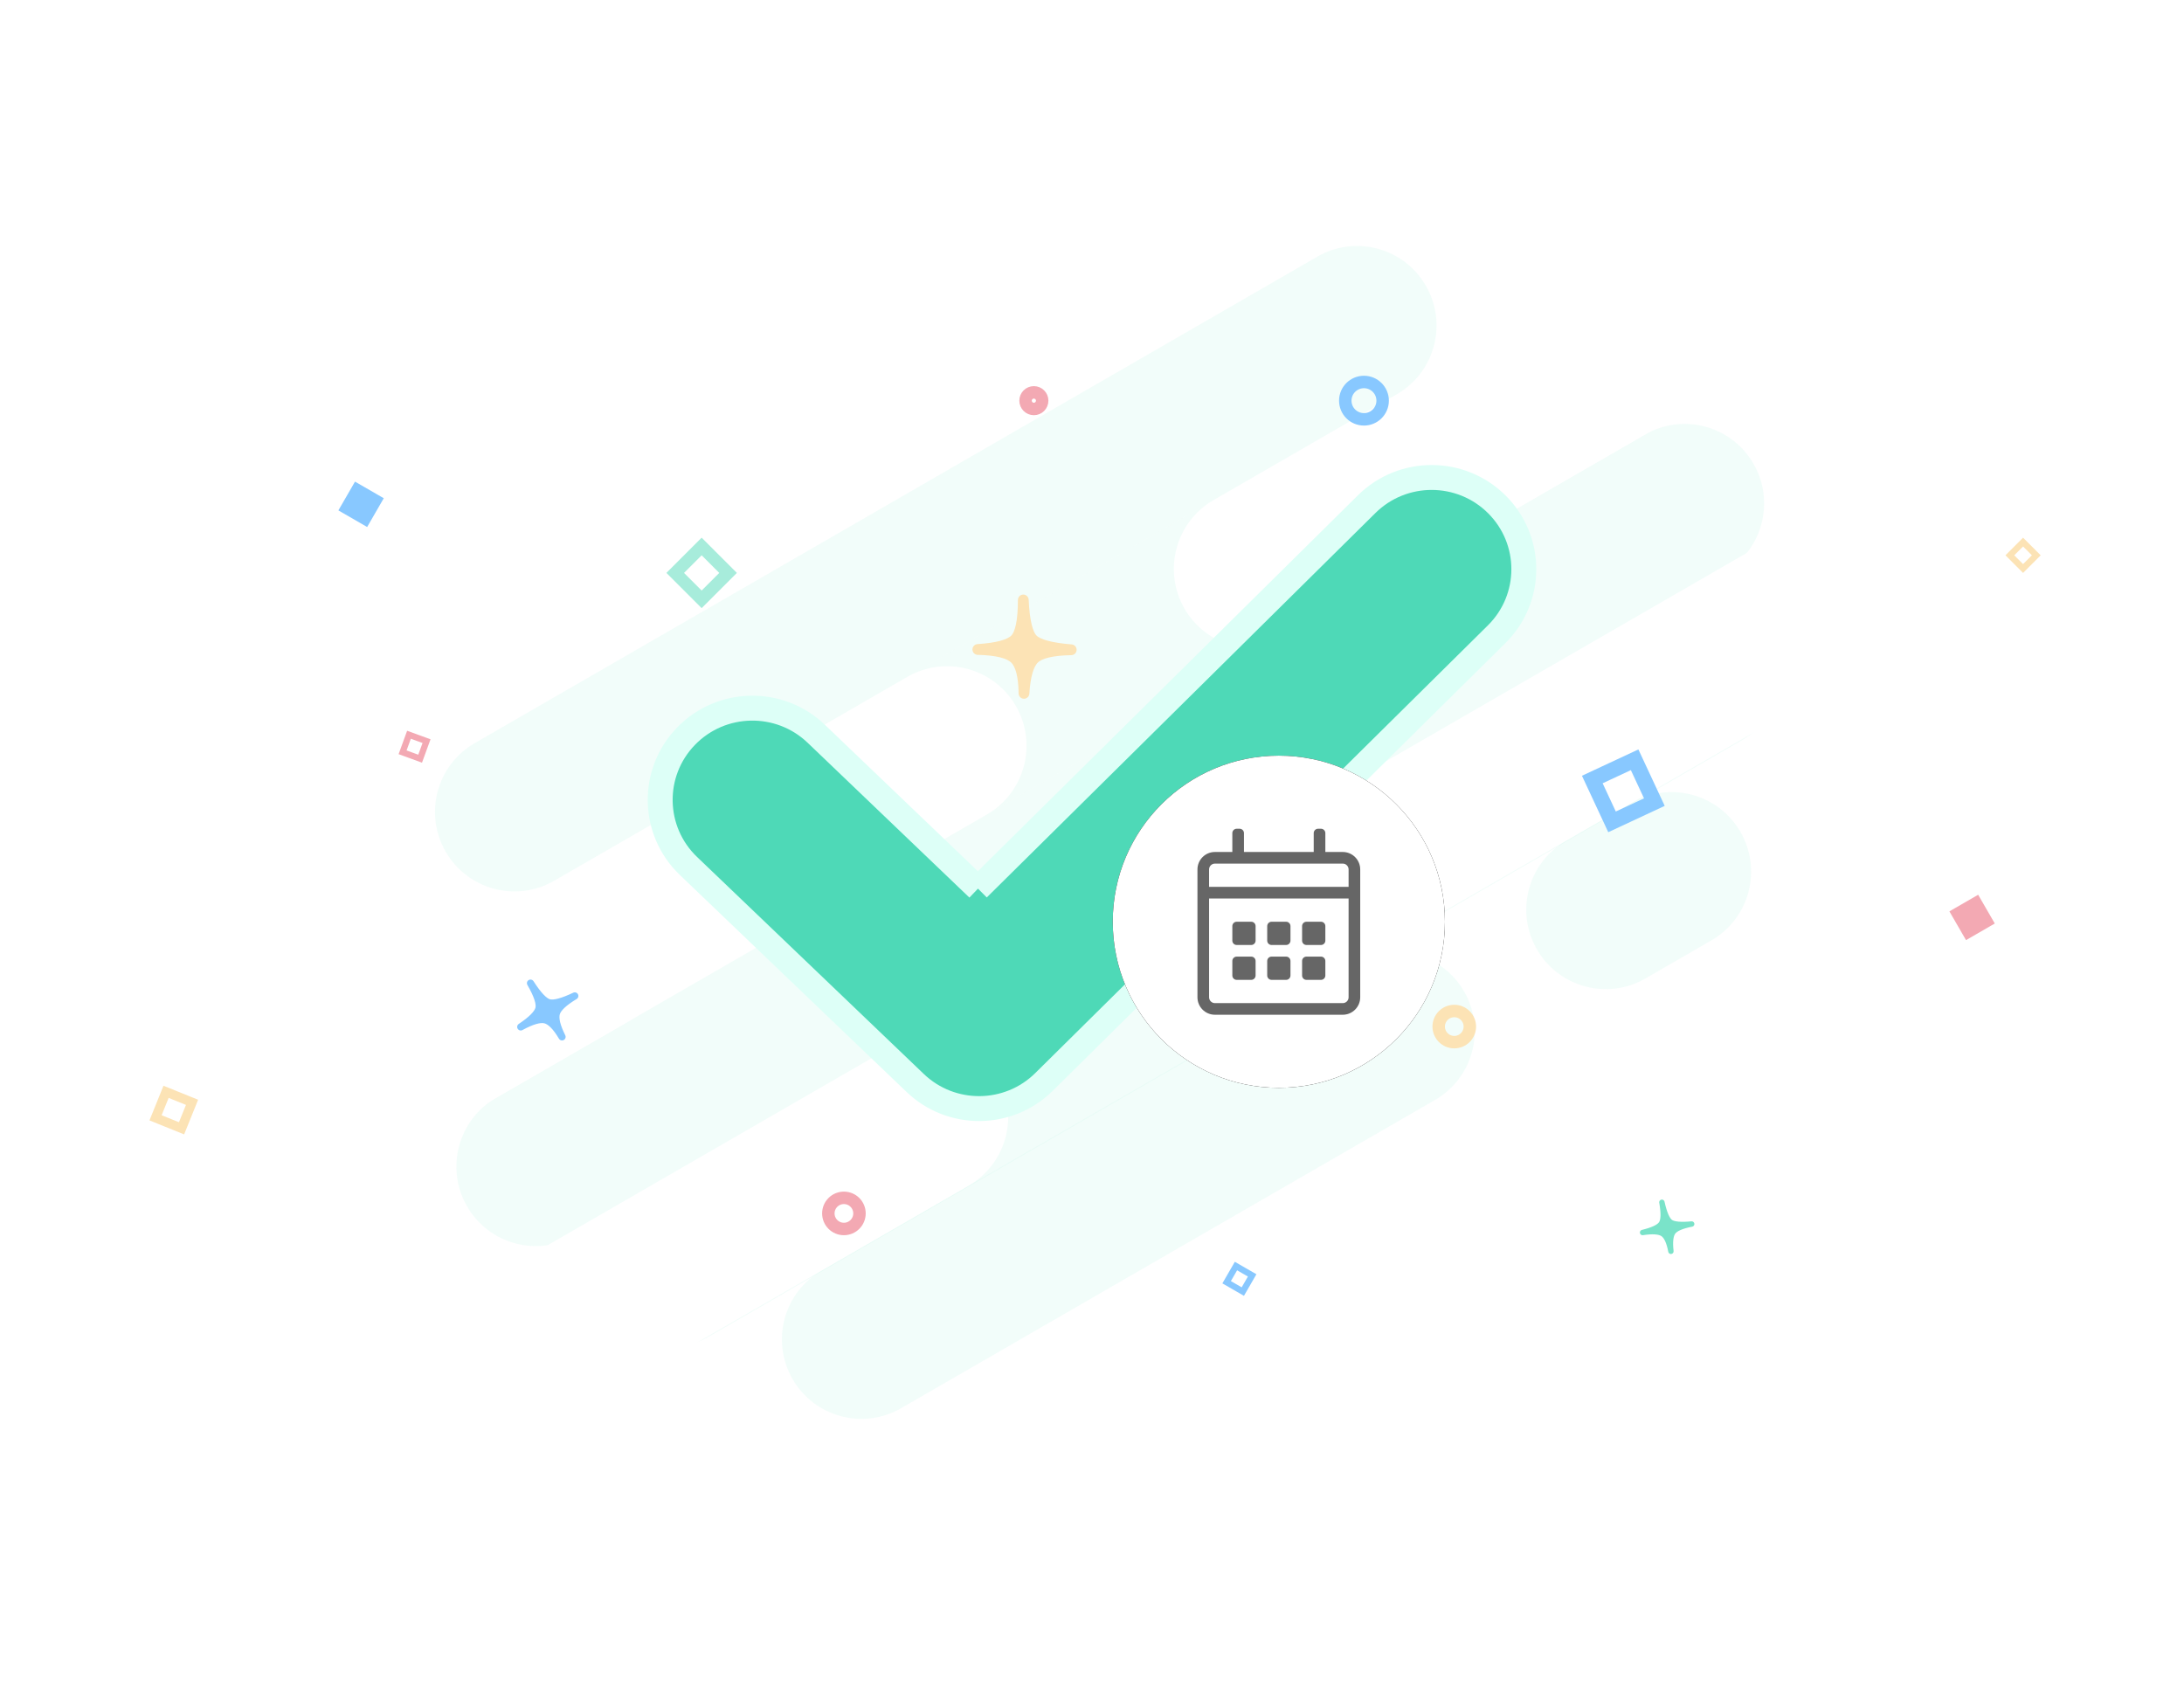 <svg width="263" height="203" xmlns="http://www.w3.org/2000/svg" xmlns:xlink="http://www.w3.org/1999/xlink"><defs><path d="M197.633 81.778c3.758-3.718 9.836-3.702 13.574.036 3.738 3.737 3.722 9.781-.036 13.499l-54.501 53.91c-3.701 3.66-9.664 3.709-13.425.11l-27.302-26.131c-3.819-3.656-3.936-9.698-.26-13.496 3.676-3.798 9.752-3.914 13.572-.258l20.536 19.655 47.842-47.324z" id="b"/><filter x="-23.8%" y="-32.9%" width="147.5%" height="165.8%" filterUnits="objectBoundingBox" id="a"><feMorphology radius="3" operator="dilate" in="SourceAlpha" result="shadowSpreadOuter1"/><feOffset in="shadowSpreadOuter1" result="shadowOffsetOuter1"/><feGaussianBlur stdDeviation="7" in="shadowOffsetOuter1" result="shadowBlurOuter1"/><feComposite in="shadowBlurOuter1" in2="SourceAlpha" operator="out" result="shadowBlurOuter1"/><feColorMatrix values="0 0 0 0 0.478 0 0 0 0 0.89 0 0 0 0 0.788 0 0 0 0.4 0" in="shadowBlurOuter1"/></filter><filter x="-11.8%" y="-25.2%" width="123.7%" height="149.5%" filterUnits="objectBoundingBox" id="c"><feOffset in="SourceAlpha" result="shadowOffsetOuter1"/><feGaussianBlur stdDeviation="7" in="shadowOffsetOuter1" result="shadowBlurOuter1"/><feColorMatrix values="0 0 0 0 0.733 0 0 0 0 0.859 0 0 0 0 0.827 0 0 0 0.5 0" in="shadowBlurOuter1" result="shadowMatrixOuter1"/><feMerge><feMergeNode in="shadowMatrixOuter1"/><feMergeNode in="SourceGraphic"/></feMerge></filter><circle id="e" cx="20" cy="20" r="20"/><filter x="-90%" y="-90%" width="280%" height="280%" filterUnits="objectBoundingBox" id="d"><feOffset in="SourceAlpha" result="shadowOffsetOuter1"/><feGaussianBlur stdDeviation="12" in="shadowOffsetOuter1" result="shadowBlurOuter1"/><feColorMatrix values="0 0 0 0 0 0 0 0 0 0 0 0 0 0 0 0 0 0 0.15 0" in="shadowBlurOuter1"/></filter></defs><g fill="none" fill-rule="evenodd"><g fill-rule="nonzero"><path d="M85.417 160.933c-4.574 2.641-10.424 1.071-13.066-3.506-2.643-4.577-1.077-10.428 3.496-13.069l124.374-71.807c4.574-2.641 10.424-1.071 13.066 3.506 2.643 4.577 1.077 10.428-3.496 13.069L85.417 160.933z" fill-opacity=".3" fill="#D3F6ED"/><path d="M198.143 117.835c-4.574 2.641-10.424 1.071-13.066-3.506-2.643-4.577-1.077-10.428 3.496-13.069l7.947-4.588c4.574-2.641 10.424-1.071 13.066 3.506 2.643 4.577 1.077 10.428-3.496 13.069l-7.947 4.588zM69.309 148.782c-4.574 2.641-10.424 1.071-13.066-3.506-2.643-4.577-1.077-10.428 3.496-13.069l138.348-79.875c4.574-2.641 10.424-1.071 13.066 3.506 2.643 4.577 1.077 10.428-3.496 13.069l-138.348 79.875zM108.509 169.585c-4.574 2.641-10.424 1.071-13.066-3.506-2.643-4.577-1.077-10.428 3.496-13.069l64.302-37.125c4.574-2.641 10.424-1.071 13.066 3.506 2.643 4.577 1.077 10.428-3.496 13.069l-64.302 37.125z" fill-opacity=".3" fill="#D3F6ED"/><path d="M76.302 122.644c-4.574 2.641-10.424 1.071-13.066-3.506-2.643-4.577-1.077-10.428 3.496-13.069L168.21 47.48c4.574-2.641 10.424-1.071 13.066 3.506 2.643 4.577 1.077 10.428-3.496 13.069L76.302 122.644z" fill-opacity=".3" fill="#D3F6ED"/><path d="M66.732 106.069c-4.574 2.641-10.424 1.071-13.066-3.506-2.643-4.577-1.077-10.428 3.496-13.069L158.64 30.905c4.574-2.641 10.424-1.071 13.066 3.506 2.643 4.577 1.077 10.428-3.496 13.069L66.732 106.069z" fill-opacity=".3" fill="#D3F6ED"/><path d="M17.358 156.676c-4.574 2.641-10.424 1.071-13.066-3.506-2.643-4.577-1.077-10.428 3.496-13.069L109.266 81.512c4.574-2.641 10.424-1.071 13.066 3.506 2.643 4.577 1.077 10.428-3.496 13.069L17.358 156.676zM155.706 76.801c-4.574 2.641-10.424 1.071-13.066-3.506-2.643-4.577-1.077-10.428 3.496-13.069L247.614 1.637c4.574-2.641 10.424-1.071 13.066 3.506 2.643 4.577 1.077 10.428-3.496 13.069L155.706 76.801zM155.935 120.103c-4.574 2.641-10.424 1.071-13.066-3.506-2.643-4.577-1.077-10.428 3.496-13.069l101.478-58.588c4.574-2.641 10.424-1.071 13.066 3.506 2.643 4.577 1.077 10.428-3.496 13.069L155.935 120.103zM15.151 201.384c-4.574 2.641-10.424 1.071-13.066-3.506-2.643-4.577-1.077-10.428 3.496-13.069l101.478-58.588c4.574-2.641 10.424-1.071 13.066 3.506 2.643 4.577 1.077 10.428-3.496 13.069L15.151 201.384z" fill="#FFF"/></g><g fill-rule="nonzero" transform="translate(-32 -20)"><use fill="#000" filter="url(#a)" xlink:href="#b"/><path stroke="#DDFFF7" stroke-width="3" d="M149.773 127.009l46.805-46.297c4.345-4.298 11.368-4.279 15.69.041 4.327 4.325 4.308 11.323-.042 15.626l-54.501 53.91c-4.278 4.232-11.169 4.288-15.517.127l-27.302-26.131c-4.42-4.231-4.555-11.227-.3-15.623 4.25-4.391 11.271-4.525 15.687-.299l19.481 18.645z" fill="#4ED9B7" fill-rule="evenodd"/></g><g filter="url(#c)" transform="translate(18 46)"><path d="M45.884 72.396c.915 1.429 1.665 2.218 2.25 2.365.585.148 1.613-.127 3.083-.825-1.307.786-2.048 1.486-2.222 2.102-.175.616.055 1.558.687 2.825-.715-1.206-1.39-1.889-2.024-2.049-.635-.16-1.617.123-2.949.851 1.286-.856 2.013-1.584 2.183-2.183.17-.599-.166-1.628-1.009-3.086z" stroke="#88C8FF" stroke-width=".864" fill="#88C8FF" fill-rule="nonzero" stroke-linecap="round" stroke-linejoin="round"/><path d="M182.127 98.785c.297 1.325.645 2.123 1.044 2.394.399.271 1.247.345 2.544.223-1.197.233-1.946.557-2.246.972-.3.415-.385 1.186-.256 2.312-.207-1.102-.528-1.8-.961-2.095-.433-.294-1.25-.35-2.449-.167 1.201-.292 1.947-.64 2.239-1.044.292-.404.32-1.269.086-2.596z" stroke="#7AE3C9" stroke-width=".648" fill="#7AE3C9" fill-rule="nonzero" stroke-linecap="round" stroke-linejoin="round"/><path d="M105.227 26.25c.117 2.543.5 4.13 1.149 4.76.649.631 2.19 1.044 4.624 1.24-2.287.04-3.775.395-4.464 1.064-.689.669-1.097 2.064-1.226 4.185-.024-2.103-.388-3.496-1.093-4.18-.704-.684-2.194-1.053-4.468-1.106 2.312-.148 3.803-.547 4.473-1.198.67-.651 1.005-2.239 1.004-4.765z" stroke="#FCE3B5" stroke-width="1.296" fill="#FCE3B5" fill-rule="nonzero" stroke-linecap="round" stroke-linejoin="round"/><circle stroke="#F3A9B3" stroke-width="1.5" cx="83.625" cy="100.125" r="1.875"/><circle stroke="#FCE3B5" stroke-width="1.5" cx="157.125" cy="77.625" r="1.875"/><circle stroke="#88C8FF" stroke-width="1.5" cx="146.25" cy="2.25" r="2.25"/><circle stroke="#F3A9B3" stroke-width="1.5" cx="106.5" cy="2.25" r="1"/><path stroke="#A7ECDB" stroke-width="1.5" d="M66.493 19.811l3.182 3.182-3.182 3.182-3.182-3.182z"/><path stroke="#88C8FF" stroke-width=".75" d="M130.838 106.463l1.949 1.125-1.125 1.949-1.949-1.125z"/><path stroke="#FCE3B5" stroke-width=".75" d="M225.621 19.28l1.591 1.591-1.591 1.591-1.591-1.591z"/><path stroke="#F3A9B3" stroke-width=".75" d="M31.25 42.481l2.114.77-.77 2.114-2.114-.77z"/><path stroke="#88C8FF" stroke-width="3" d="M25.299 14.049l.866.5-.5.866-.866-.5z"/><path stroke="#F3A9B3" stroke-width="3" d="M218.799 64.299l.866-.5.5.866-.866.5z"/><path stroke="#FCE3B5" stroke-width="1.125" d="M1.997 85.482L5.126 86.747 3.862 89.876.732 88.612z"/><path stroke="#88C8FF" stroke-width="1.875" d="M178.844 45.496l2.377 5.098-5.098 2.377-2.377-5.098z"/></g><g transform="translate(134 91)"><use fill="#000" filter="url(#d)" xlink:href="#e"/><use fill="#FFF" xlink:href="#e"/></g><path d="M161.7 102.6h-2.1v-2.275c0-.289-.236-.525-.525-.525h-.35c-.289 0-.525.236-.525.525v2.275h-8.4v-2.275c0-.289-.236-.525-.525-.525h-.35c-.289 0-.525.236-.525.525v2.275h-2.1c-1.159 0-2.1.941-2.1 2.1v15.4c0 1.159.941 2.1 2.1 2.1h15.4c1.159 0 2.1-.941 2.1-2.1v-15.4c0-1.159-.941-2.1-2.1-2.1zm-15.4 1.4h15.4c.385 0 .7.315.7.7v2.1h-16.8v-2.1c0-.385.315-.7.7-.7zm15.4 16.8h-15.4c-.385 0-.7-.315-.7-.7v-11.9h16.8v11.9c0 .385-.315.7-.7.7zm-11.025-7h-1.75c-.289 0-.525-.236-.525-.525v-1.75c0-.289.236-.525.525-.525h1.75c.289 0 .525.236.525.525v1.75c0 .289-.236.525-.525.525zm4.2 0h-1.75c-.289 0-.525-.236-.525-.525v-1.75c0-.289.236-.525.525-.525h1.75c.289 0 .525.236.525.525v1.75c0 .289-.236.525-.525.525zm4.2 0h-1.75c-.289 0-.525-.236-.525-.525v-1.75c0-.289.236-.525.525-.525h1.75c.289 0 .525.236.525.525v1.75c0 .289-.236.525-.525.525zm-4.2 4.2h-1.75c-.289 0-.525-.236-.525-.525v-1.75c0-.289.236-.525.525-.525h1.75c.289 0 .525.236.525.525v1.75c0 .289-.236.525-.525.525zm-4.2 0h-1.75c-.289 0-.525-.236-.525-.525v-1.75c0-.289.236-.525.525-.525h1.75c.289 0 .525.236.525.525v1.75c0 .289-.236.525-.525.525zm8.4 0h-1.75c-.289 0-.525-.236-.525-.525v-1.75c0-.289.236-.525.525-.525h1.75c.289 0 .525.236.525.525v1.75c0 .289-.236.525-.525.525z" fill-opacity=".6" fill="#000" fill-rule="nonzero"/></g></svg>